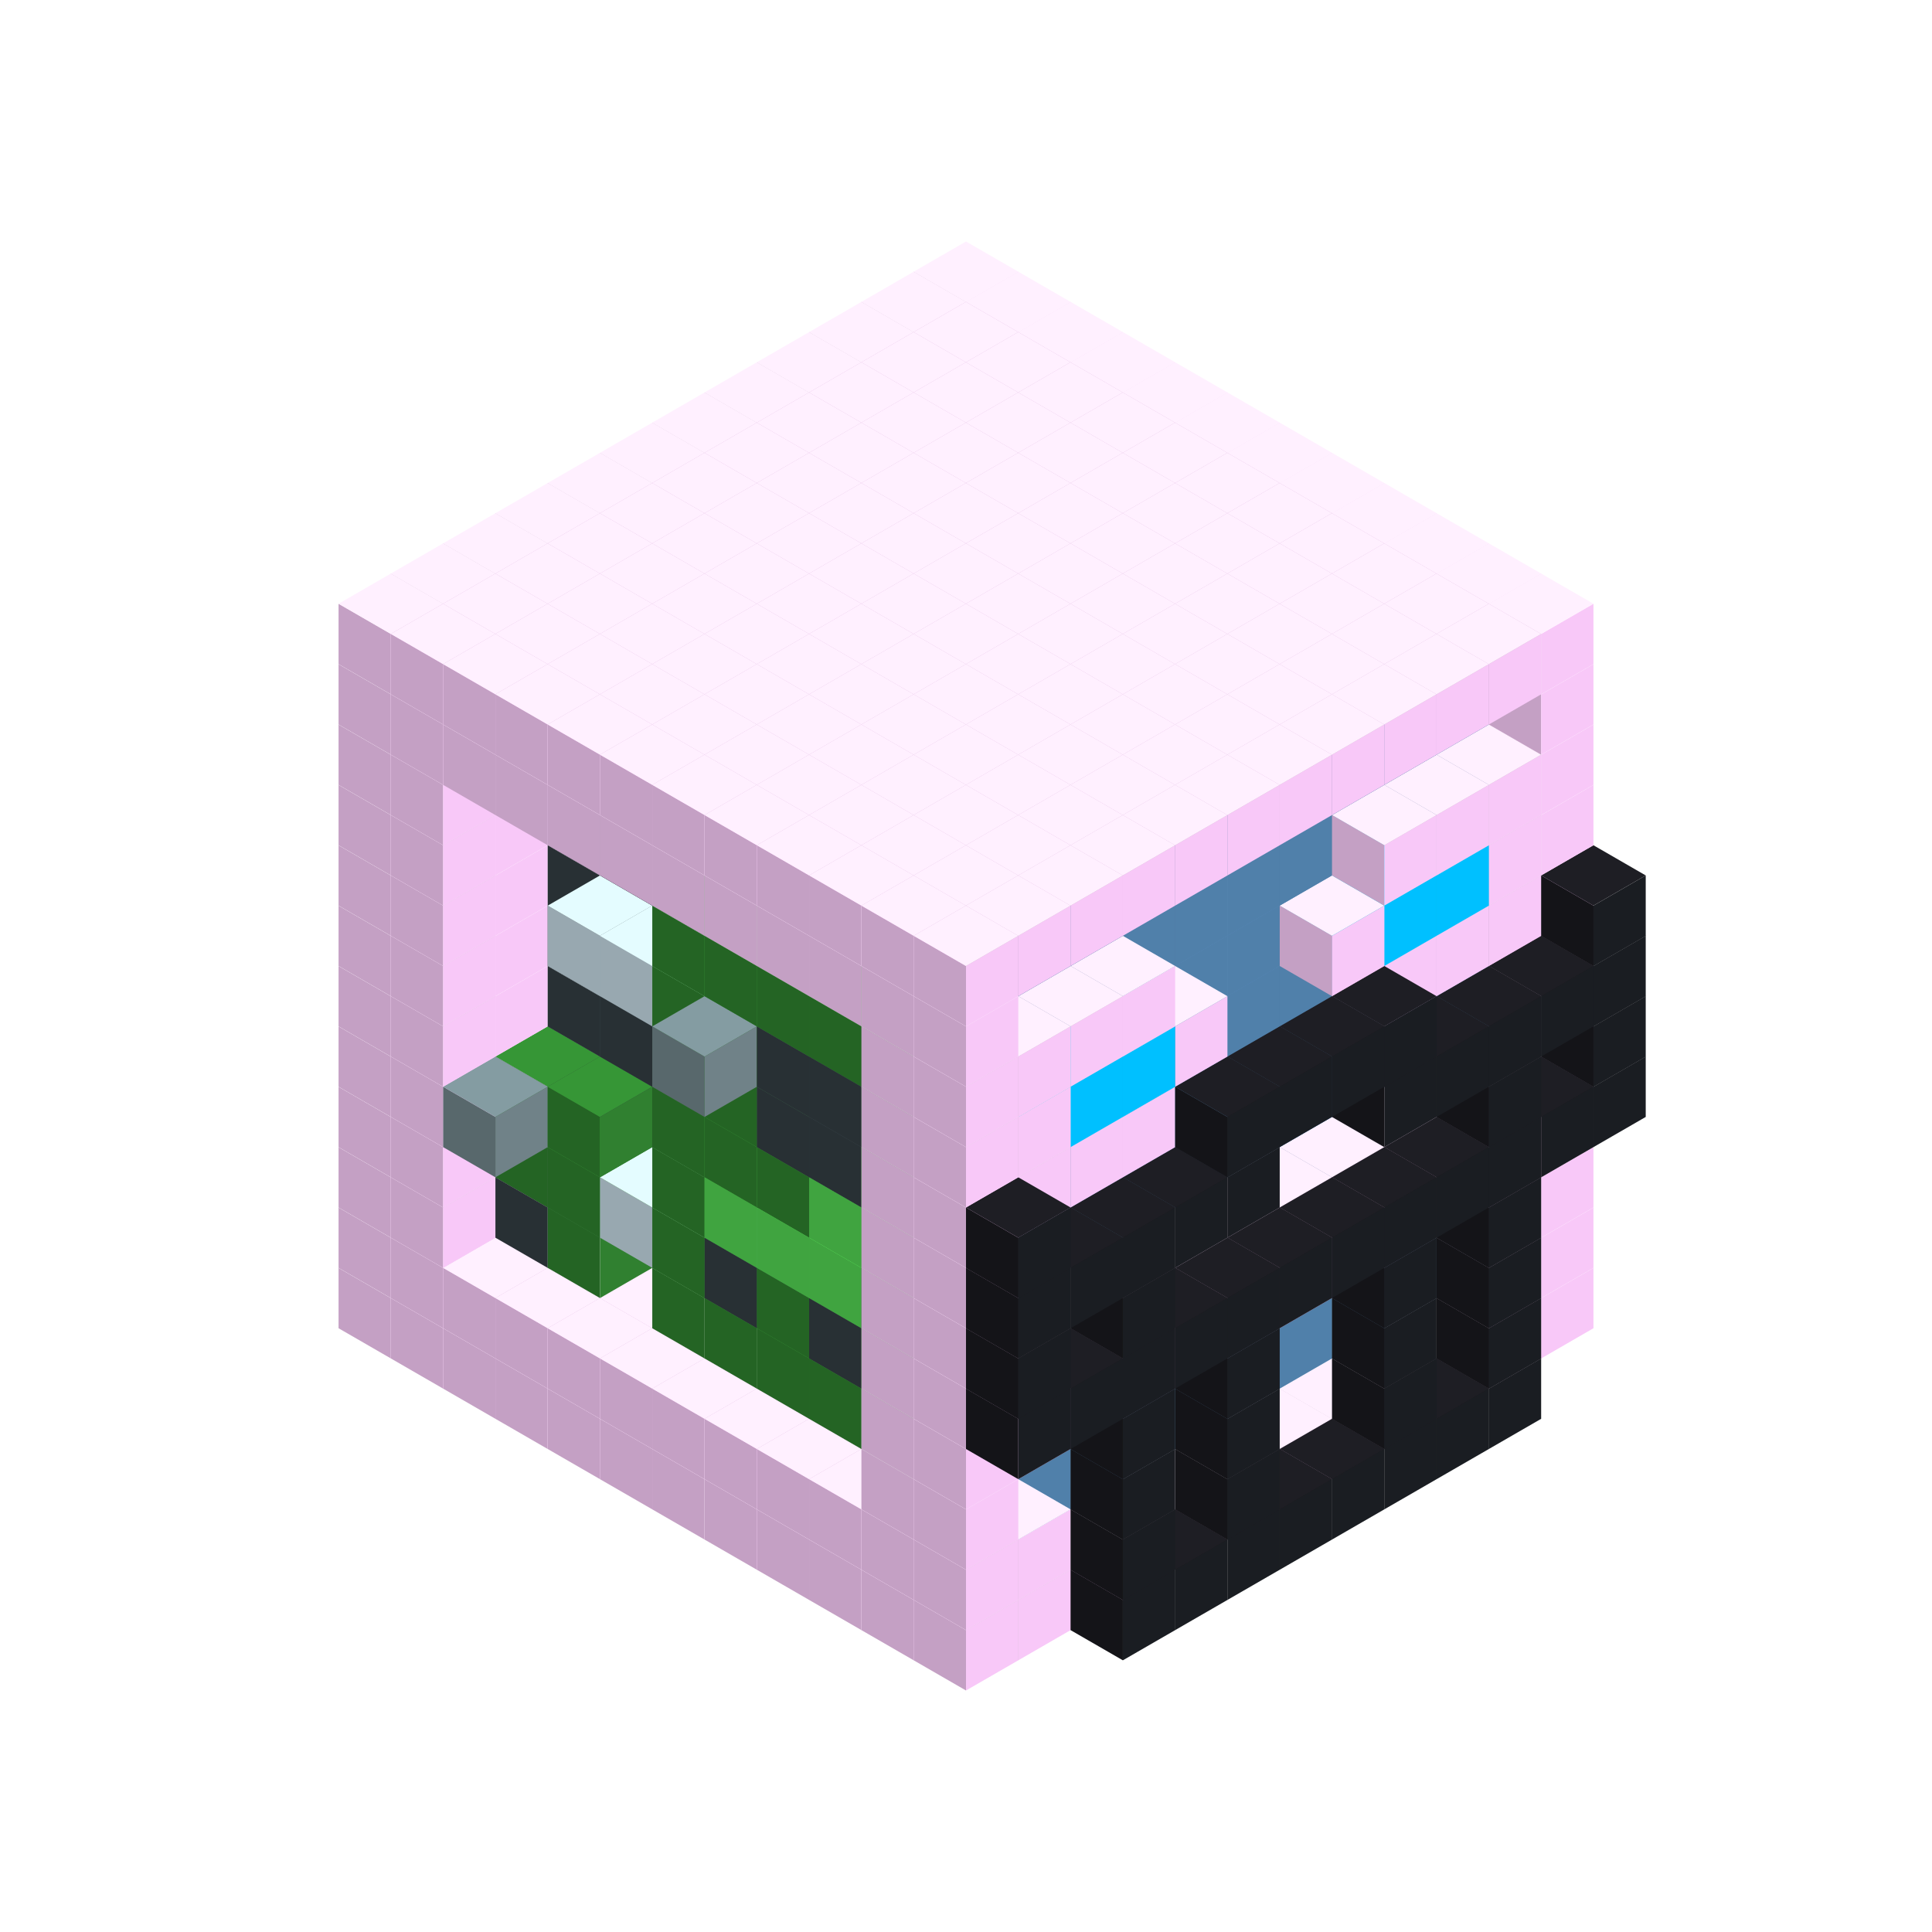 
<svg width='600' height='600' viewBox='4436371 5550000 3200000 3200000' xmlns='http://www.w3.org/2000/svg' xmlns:xlink='http://www.w3.org/1999/xlink'>
<use xlink:href='#v-0x00000190-1' transform='translate(983738,3600000)'/>
<use xlink:href='#v-0x00000190-1' transform='translate(1070341,3650000)'/>
<use xlink:href='#v-0x00000190-1' transform='translate(1156944,3700000)'/>
<use xlink:href='#v-0x00000190-1' transform='translate(1243547,3750000)'/>
<use xlink:href='#v-0x00000190-1' transform='translate(1330150,3800000)'/>
<use xlink:href='#v-0x00000190-1' transform='translate(1416753,3850000)'/>
<use xlink:href='#v-0x00000190-1' transform='translate(1503356,3900000)'/>
<use xlink:href='#v-0x00000190-1' transform='translate(1589959,3950000)'/>
<use xlink:href='#v-0x00000190-1' transform='translate(1676562,4000000)'/>
<use xlink:href='#v-0x00000190-1' transform='translate(1763165,4050000)'/>
<use xlink:href='#v-0x00000190-1' transform='translate(1849768,4100000)'/>
<use xlink:href='#v-0x00000190-1' transform='translate(2889004,3600000)'/>
<use xlink:href='#v-0x00000190-1' transform='translate(2802401,3650000)'/>
<use xlink:href='#v-0x00000190-1' transform='translate(2715798,3700000)'/>
<use xlink:href='#v-0x00000190-1' transform='translate(2629195,3750000)'/>
<use xlink:href='#v-0x00000190-1' transform='translate(2542592,3800000)'/>
<use xlink:href='#v-0x00000190-1' transform='translate(2455989,3850000)'/>
<use xlink:href='#v-0x00000190-1' transform='translate(2369386,3900000)'/>
<use xlink:href='#v-0x00000190-1' transform='translate(2282783,3950000)'/>
<use xlink:href='#v-0x00000190-1' transform='translate(2196180,4000000)'/>
<use xlink:href='#v-0x00000190-1' transform='translate(2109577,4050000)'/>
<use xlink:href='#v-0x00000190-1' transform='translate(2022974,4100000)'/>
<use xlink:href='#v-0x00000190-1' transform='translate(1936371,4150000)'/>
<use xlink:href='#v-0x00000190-4' transform='translate(2802401,3750000)'/>
<use xlink:href='#v-0x00000190-4' transform='translate(2715798,3800000)'/>
<use xlink:href='#v-0x00000190-4' transform='translate(2629195,3850000)'/>
<use xlink:href='#v-0x00000190-4' transform='translate(2542592,3900000)'/>
<use xlink:href='#v-0x00000190-4' transform='translate(2455989,3950000)'/>
<use xlink:href='#v-0x00000190-4' transform='translate(2369386,4000000)'/>
<use xlink:href='#v-0x00000190-4' transform='translate(2282783,4050000)'/>
<use xlink:href='#v-0x00000190-4' transform='translate(2196180,4100000)'/>
<use xlink:href='#v-0x00000190-1' transform='translate(983738,3500000)'/>
<use xlink:href='#v-0x00000190-1' transform='translate(1156944,3500000)'/>
<use xlink:href='#v-0x00000190-1' transform='translate(1070341,3550000)'/>
<use xlink:href='#v-0x00000190-1' transform='translate(1243547,3550000)'/>
<use xlink:href='#v-0x00000190-1' transform='translate(1156944,3600000)'/>
<use xlink:href='#v-0x00000190-1' transform='translate(1330150,3600000)'/>
<use xlink:href='#v-0x00000190-1' transform='translate(1243547,3650000)'/>
<use xlink:href='#v-0x00000190-1' transform='translate(1416753,3650000)'/>
<use xlink:href='#v-0x00000190-1' transform='translate(1330150,3700000)'/>
<use xlink:href='#v-0x00000190-1' transform='translate(1503356,3700000)'/>
<use xlink:href='#v-0x00000190-1' transform='translate(1416753,3750000)'/>
<use xlink:href='#v-0x00000190-1' transform='translate(1589959,3750000)'/>
<use xlink:href='#v-0x00000190-1' transform='translate(1503356,3800000)'/>
<use xlink:href='#v-0x00000190-1' transform='translate(1676562,3800000)'/>
<use xlink:href='#v-0x00000190-1' transform='translate(1589959,3850000)'/>
<use xlink:href='#v-0x00000190-1' transform='translate(1763165,3850000)'/>
<use xlink:href='#v-0x00000190-1' transform='translate(1676562,3900000)'/>
<use xlink:href='#v-0x00000190-1' transform='translate(1849768,3900000)'/>
<use xlink:href='#v-0x00000190-1' transform='translate(1763165,3950000)'/>
<use xlink:href='#v-0x00000190-2' transform='translate(2715798,3500000)'/>
<use xlink:href='#v-0x00000190-2' transform='translate(2629195,3550000)'/>
<use xlink:href='#v-0x00000190-2' transform='translate(2542592,3600000)'/>
<use xlink:href='#v-0x00000190-2' transform='translate(2455989,3650000)'/>
<use xlink:href='#v-0x00000190-2' transform='translate(2369386,3700000)'/>
<use xlink:href='#v-0x00000190-2' transform='translate(2282783,3750000)'/>
<use xlink:href='#v-0x00000190-2' transform='translate(2196180,3800000)'/>
<use xlink:href='#v-0x00000190-2' transform='translate(2109577,3850000)'/>
<use xlink:href='#v-0x00000190-2' transform='translate(2022974,3900000)'/>
<use xlink:href='#v-0x00000190-1' transform='translate(1936371,3950000)'/>
<use xlink:href='#v-0x00000190-1' transform='translate(1849768,4000000)'/>
<use xlink:href='#v-0x00000190-1' transform='translate(2889004,3500000)'/>
<use xlink:href='#v-0x00000190-1' transform='translate(2802401,3550000)'/>
<use xlink:href='#v-0x00000190-1' transform='translate(2022974,4000000)'/>
<use xlink:href='#v-0x00000190-1' transform='translate(1936371,4050000)'/>
<use xlink:href='#v-0x00000190-4' transform='translate(2802401,3650000)'/>
<use xlink:href='#v-0x00000190-4' transform='translate(2629195,3750000)'/>
<use xlink:href='#v-0x00000190-4' transform='translate(2369386,3900000)'/>
<use xlink:href='#v-0x00000190-4' transform='translate(2196180,4000000)'/>
<use xlink:href='#v-0x00000190-1' transform='translate(983738,3400000)'/>
<use xlink:href='#v-0x00000190-1' transform='translate(1156944,3400000)'/>
<use xlink:href='#v-0x00000190-1' transform='translate(1070341,3450000)'/>
<use xlink:href='#v-0x00000190-7' transform='translate(1330150,3400000)'/>
<use xlink:href='#v-0x00000190-7' transform='translate(1243547,3450000)'/>
<use xlink:href='#v-0x00000190-7' transform='translate(1416753,3450000)'/>
<use xlink:href='#v-0x00000190-5' transform='translate(1330150,3500000)'/>
<use xlink:href='#v-0x00000190-7' transform='translate(1503356,3500000)'/>
<use xlink:href='#v-0x00000190-7' transform='translate(1589959,3550000)'/>
<use xlink:href='#v-0x00000190-5' transform='translate(1503356,3600000)'/>
<use xlink:href='#v-0x00000190-7' transform='translate(1676562,3600000)'/>
<use xlink:href='#v-0x00000190-5' transform='translate(1589959,3650000)'/>
<use xlink:href='#v-0x00000190-7' transform='translate(1763165,3650000)'/>
<use xlink:href='#v-0x00000190-5' transform='translate(1676562,3700000)'/>
<use xlink:href='#v-0x00000190-7' transform='translate(1849768,3700000)'/>
<use xlink:href='#v-0x00000190-5' transform='translate(1763165,3750000)'/>
<use xlink:href='#v-0x00000190-7' transform='translate(1936371,3750000)'/>
<use xlink:href='#v-0x00000190-5' transform='translate(1849768,3800000)'/>
<use xlink:href='#v-0x00000190-2' transform='translate(2715798,3400000)'/>
<use xlink:href='#v-0x00000190-2' transform='translate(2629195,3450000)'/>
<use xlink:href='#v-0x00000190-2' transform='translate(2542592,3500000)'/>
<use xlink:href='#v-0x00000190-2' transform='translate(2455989,3550000)'/>
<use xlink:href='#v-0x00000190-2' transform='translate(2369386,3600000)'/>
<use xlink:href='#v-0x00000190-2' transform='translate(2282783,3650000)'/>
<use xlink:href='#v-0x00000190-2' transform='translate(2196180,3700000)'/>
<use xlink:href='#v-0x00000190-2' transform='translate(2109577,3750000)'/>
<use xlink:href='#v-0x00000190-2' transform='translate(2022974,3800000)'/>
<use xlink:href='#v-0x00000190-1' transform='translate(1936371,3850000)'/>
<use xlink:href='#v-0x00000190-1' transform='translate(1849768,3900000)'/>
<use xlink:href='#v-0x00000190-1' transform='translate(2889004,3400000)'/>
<use xlink:href='#v-0x00000190-1' transform='translate(1936371,3950000)'/>
<use xlink:href='#v-0x00000190-4' transform='translate(2802401,3550000)'/>
<use xlink:href='#v-0x00000190-4' transform='translate(2629195,3650000)'/>
<use xlink:href='#v-0x00000190-4' transform='translate(2369386,3800000)'/>
<use xlink:href='#v-0x00000190-4' transform='translate(2196180,3900000)'/>
<use xlink:href='#v-0x00000190-1' transform='translate(983738,3300000)'/>
<use xlink:href='#v-0x00000190-1' transform='translate(1156944,3300000)'/>
<use xlink:href='#v-0x00000190-1' transform='translate(1070341,3350000)'/>
<use xlink:href='#v-0x00000190-7' transform='translate(1330150,3300000)'/>
<use xlink:href='#v-0x00000190-5' transform='translate(1243547,3350000)'/>
<use xlink:href='#v-0x00000190-7' transform='translate(1416753,3350000)'/>
<use xlink:href='#v-0x00000190-5' transform='translate(1330150,3400000)'/>
<use xlink:href='#v-0x00000190-7' transform='translate(1503356,3400000)'/>
<use xlink:href='#v-0x00000190-9' transform='translate(1416753,3450000)'/>
<use xlink:href='#v-0x00000190-7' transform='translate(1589959,3450000)'/>
<use xlink:href='#v-0x00000190-5' transform='translate(1503356,3500000)'/>
<use xlink:href='#v-0x00000190-7' transform='translate(1676562,3500000)'/>
<use xlink:href='#v-0x00000190-7' transform='translate(1589959,3550000)'/>
<use xlink:href='#v-0x00000190-7' transform='translate(1763165,3550000)'/>
<use xlink:href='#v-0x00000190-5' transform='translate(1676562,3600000)'/>
<use xlink:href='#v-0x00000190-7' transform='translate(1849768,3600000)'/>
<use xlink:href='#v-0x00000190-7' transform='translate(1763165,3650000)'/>
<use xlink:href='#v-0x00000190-7' transform='translate(1936371,3650000)'/>
<use xlink:href='#v-0x00000190-5' transform='translate(1849768,3700000)'/>
<use xlink:href='#v-0x00000190-2' transform='translate(2715798,3300000)'/>
<use xlink:href='#v-0x00000190-2' transform='translate(2629195,3350000)'/>
<use xlink:href='#v-0x00000190-2' transform='translate(2542592,3400000)'/>
<use xlink:href='#v-0x00000190-2' transform='translate(2455989,3450000)'/>
<use xlink:href='#v-0x00000190-2' transform='translate(2369386,3500000)'/>
<use xlink:href='#v-0x00000190-2' transform='translate(2282783,3550000)'/>
<use xlink:href='#v-0x00000190-2' transform='translate(2196180,3600000)'/>
<use xlink:href='#v-0x00000190-2' transform='translate(2109577,3650000)'/>
<use xlink:href='#v-0x00000190-2' transform='translate(2022974,3700000)'/>
<use xlink:href='#v-0x00000190-1' transform='translate(1936371,3750000)'/>
<use xlink:href='#v-0x00000190-1' transform='translate(1849768,3800000)'/>
<use xlink:href='#v-0x00000190-1' transform='translate(2889004,3300000)'/>
<use xlink:href='#v-0x00000190-1' transform='translate(2802401,3350000)'/>
<use xlink:href='#v-0x00000190-1' transform='translate(2715798,3400000)'/>
<use xlink:href='#v-0x00000190-1' transform='translate(2629195,3450000)'/>
<use xlink:href='#v-0x00000190-1' transform='translate(2542592,3500000)'/>
<use xlink:href='#v-0x00000190-1' transform='translate(2455989,3550000)'/>
<use xlink:href='#v-0x00000190-1' transform='translate(2369386,3600000)'/>
<use xlink:href='#v-0x00000190-1' transform='translate(2282783,3650000)'/>
<use xlink:href='#v-0x00000190-1' transform='translate(2196180,3700000)'/>
<use xlink:href='#v-0x00000190-1' transform='translate(2109577,3750000)'/>
<use xlink:href='#v-0x00000190-1' transform='translate(2022974,3800000)'/>
<use xlink:href='#v-0x00000190-1' transform='translate(1936371,3850000)'/>
<use xlink:href='#v-0x00000190-4' transform='translate(2802401,3450000)'/>
<use xlink:href='#v-0x00000190-4' transform='translate(2629195,3550000)'/>
<use xlink:href='#v-0x00000190-4' transform='translate(2369386,3700000)'/>
<use xlink:href='#v-0x00000190-4' transform='translate(2196180,3800000)'/>
<use xlink:href='#v-0x00000190-1' transform='translate(983738,3200000)'/>
<use xlink:href='#v-0x00000190-1' transform='translate(1156944,3200000)'/>
<use xlink:href='#v-0x00000190-1' transform='translate(1070341,3250000)'/>
<use xlink:href='#v-0x00000190-7' transform='translate(1330150,3200000)'/>
<use xlink:href='#v-0x00000190-5' transform='translate(1243547,3250000)'/>
<use xlink:href='#v-0x00000190-8' transform='translate(1156944,3300000)'/>
<use xlink:href='#v-0x00000190-7' transform='translate(1416753,3250000)'/>
<use xlink:href='#v-0x00000190-5' transform='translate(1330150,3300000)'/>
<use xlink:href='#v-0x00000190-7' transform='translate(1503356,3300000)'/>
<use xlink:href='#v-0x00000190-7' transform='translate(1589959,3350000)'/>
<use xlink:href='#v-0x00000190-5' transform='translate(1503356,3400000)'/>
<use xlink:href='#v-0x00000190-7' transform='translate(1676562,3400000)'/>
<use xlink:href='#v-0x00000190-6' transform='translate(1589959,3450000)'/>
<use xlink:href='#v-0x00000190-7' transform='translate(1763165,3450000)'/>
<use xlink:href='#v-0x00000190-6' transform='translate(1676562,3500000)'/>
<use xlink:href='#v-0x00000190-7' transform='translate(1849768,3500000)'/>
<use xlink:href='#v-0x00000190-6' transform='translate(1763165,3550000)'/>
<use xlink:href='#v-0x00000190-7' transform='translate(1936371,3550000)'/>
<use xlink:href='#v-0x00000190-5' transform='translate(1849768,3600000)'/>
<use xlink:href='#v-0x00000190-2' transform='translate(2715798,3200000)'/>
<use xlink:href='#v-0x00000190-2' transform='translate(2629195,3250000)'/>
<use xlink:href='#v-0x00000190-2' transform='translate(2542592,3300000)'/>
<use xlink:href='#v-0x00000190-2' transform='translate(2455989,3350000)'/>
<use xlink:href='#v-0x00000190-2' transform='translate(2369386,3400000)'/>
<use xlink:href='#v-0x00000190-2' transform='translate(2282783,3450000)'/>
<use xlink:href='#v-0x00000190-2' transform='translate(2196180,3500000)'/>
<use xlink:href='#v-0x00000190-2' transform='translate(2109577,3550000)'/>
<use xlink:href='#v-0x00000190-2' transform='translate(2022974,3600000)'/>
<use xlink:href='#v-0x00000190-1' transform='translate(1936371,3650000)'/>
<use xlink:href='#v-0x00000190-1' transform='translate(1849768,3700000)'/>
<use xlink:href='#v-0x00000190-1' transform='translate(2889004,3200000)'/>
<use xlink:href='#v-0x00000190-1' transform='translate(2802401,3250000)'/>
<use xlink:href='#v-0x00000190-1' transform='translate(2715798,3300000)'/>
<use xlink:href='#v-0x00000190-1' transform='translate(2629195,3350000)'/>
<use xlink:href='#v-0x00000190-1' transform='translate(2542592,3400000)'/>
<use xlink:href='#v-0x00000190-1' transform='translate(2455989,3450000)'/>
<use xlink:href='#v-0x00000190-1' transform='translate(2369386,3500000)'/>
<use xlink:href='#v-0x00000190-1' transform='translate(2282783,3550000)'/>
<use xlink:href='#v-0x00000190-1' transform='translate(2196180,3600000)'/>
<use xlink:href='#v-0x00000190-1' transform='translate(2109577,3650000)'/>
<use xlink:href='#v-0x00000190-1' transform='translate(2022974,3700000)'/>
<use xlink:href='#v-0x00000190-1' transform='translate(1936371,3750000)'/>
<use xlink:href='#v-0x00000190-4' transform='translate(2975607,3250000)'/>
<use xlink:href='#v-0x00000190-4' transform='translate(2889004,3300000)'/>
<use xlink:href='#v-0x00000190-4' transform='translate(2802401,3350000)'/>
<use xlink:href='#v-0x00000190-4' transform='translate(2715798,3400000)'/>
<use xlink:href='#v-0x00000190-4' transform='translate(2629195,3450000)'/>
<use xlink:href='#v-0x00000190-4' transform='translate(2542592,3500000)'/>
<use xlink:href='#v-0x00000190-4' transform='translate(2455989,3550000)'/>
<use xlink:href='#v-0x00000190-4' transform='translate(2369386,3600000)'/>
<use xlink:href='#v-0x00000190-4' transform='translate(2282783,3650000)'/>
<use xlink:href='#v-0x00000190-4' transform='translate(2196180,3700000)'/>
<use xlink:href='#v-0x00000190-4' transform='translate(2109577,3750000)'/>
<use xlink:href='#v-0x00000190-4' transform='translate(2022974,3800000)'/>
<use xlink:href='#v-0x00000190-1' transform='translate(983738,3100000)'/>
<use xlink:href='#v-0x00000190-1' transform='translate(1156944,3100000)'/>
<use xlink:href='#v-0x00000190-1' transform='translate(1070341,3150000)'/>
<use xlink:href='#v-0x00000190-7' transform='translate(1330150,3100000)'/>
<use xlink:href='#v-0x00000190-7' transform='translate(1416753,3150000)'/>
<use xlink:href='#v-0x00000190-7' transform='translate(1503356,3200000)'/>
<use xlink:href='#v-0x00000190-7' transform='translate(1589959,3250000)'/>
<use xlink:href='#v-0x00000190-5' transform='translate(1503356,3300000)'/>
<use xlink:href='#v-0x00000190-7' transform='translate(1676562,3300000)'/>
<use xlink:href='#v-0x00000190-5' transform='translate(1589959,3350000)'/>
<use xlink:href='#v-0x00000190-7' transform='translate(1763165,3350000)'/>
<use xlink:href='#v-0x00000190-5' transform='translate(1676562,3400000)'/>
<use xlink:href='#v-0x00000190-7' transform='translate(1849768,3400000)'/>
<use xlink:href='#v-0x00000190-6' transform='translate(1763165,3450000)'/>
<use xlink:href='#v-0x00000190-7' transform='translate(1936371,3450000)'/>
<use xlink:href='#v-0x00000190-5' transform='translate(1849768,3500000)'/>
<use xlink:href='#v-0x00000190-2' transform='translate(2715798,3100000)'/>
<use xlink:href='#v-0x00000190-2' transform='translate(2629195,3150000)'/>
<use xlink:href='#v-0x00000190-2' transform='translate(2542592,3200000)'/>
<use xlink:href='#v-0x00000190-2' transform='translate(2455989,3250000)'/>
<use xlink:href='#v-0x00000190-2' transform='translate(2369386,3300000)'/>
<use xlink:href='#v-0x00000190-2' transform='translate(2282783,3350000)'/>
<use xlink:href='#v-0x00000190-2' transform='translate(2196180,3400000)'/>
<use xlink:href='#v-0x00000190-2' transform='translate(2109577,3450000)'/>
<use xlink:href='#v-0x00000190-2' transform='translate(2022974,3500000)'/>
<use xlink:href='#v-0x00000190-1' transform='translate(1936371,3550000)'/>
<use xlink:href='#v-0x00000190-1' transform='translate(1849768,3600000)'/>
<use xlink:href='#v-0x00000190-1' transform='translate(2889004,3100000)'/>
<use xlink:href='#v-0x00000190-1' transform='translate(1936371,3650000)'/>
<use xlink:href='#v-0x00000190-4' transform='translate(2975607,3150000)'/>
<use xlink:href='#v-0x00000190-4' transform='translate(2802401,3250000)'/>
<use xlink:href='#v-0x00000190-4' transform='translate(2196180,3600000)'/>
<use xlink:href='#v-0x00000190-4' transform='translate(2022974,3700000)'/>
<use xlink:href='#v-0x00000190-1' transform='translate(983738,3000000)'/>
<use xlink:href='#v-0x00000190-1' transform='translate(1156944,3000000)'/>
<use xlink:href='#v-0x00000190-1' transform='translate(1070341,3050000)'/>
<use xlink:href='#v-0x00000190-7' transform='translate(1330150,3000000)'/>
<use xlink:href='#v-0x00000190-7' transform='translate(1416753,3050000)'/>
<use xlink:href='#v-0x00000190-7' transform='translate(1503356,3100000)'/>
<use xlink:href='#v-0x00000190-7' transform='translate(1589959,3150000)'/>
<use xlink:href='#v-0x00000190-5' transform='translate(1503356,3200000)'/>
<use xlink:href='#v-0x00000190-7' transform='translate(1676562,3200000)'/>
<use xlink:href='#v-0x00000190-5' transform='translate(1589959,3250000)'/>
<use xlink:href='#v-0x00000190-7' transform='translate(1763165,3250000)'/>
<use xlink:href='#v-0x00000190-7' transform='translate(1676562,3300000)'/>
<use xlink:href='#v-0x00000190-7' transform='translate(1849768,3300000)'/>
<use xlink:href='#v-0x00000190-7' transform='translate(1763165,3350000)'/>
<use xlink:href='#v-0x00000190-7' transform='translate(1936371,3350000)'/>
<use xlink:href='#v-0x00000190-5' transform='translate(1849768,3400000)'/>
<use xlink:href='#v-0x00000190-2' transform='translate(2715798,3000000)'/>
<use xlink:href='#v-0x00000190-2' transform='translate(2629195,3050000)'/>
<use xlink:href='#v-0x00000190-2' transform='translate(2542592,3100000)'/>
<use xlink:href='#v-0x00000190-2' transform='translate(2455989,3150000)'/>
<use xlink:href='#v-0x00000190-2' transform='translate(2369386,3200000)'/>
<use xlink:href='#v-0x00000190-2' transform='translate(2282783,3250000)'/>
<use xlink:href='#v-0x00000190-2' transform='translate(2196180,3300000)'/>
<use xlink:href='#v-0x00000190-2' transform='translate(2109577,3350000)'/>
<use xlink:href='#v-0x00000190-2' transform='translate(2022974,3400000)'/>
<use xlink:href='#v-0x00000190-1' transform='translate(1936371,3450000)'/>
<use xlink:href='#v-0x00000190-1' transform='translate(1849768,3500000)'/>
<use xlink:href='#v-0x00000190-1' transform='translate(2889004,3000000)'/>
<use xlink:href='#v-0x00000190-1' transform='translate(1936371,3550000)'/>
<use xlink:href='#v-0x00000190-4' transform='translate(2975607,3050000)'/>
<use xlink:href='#v-0x00000190-4' transform='translate(2889004,3100000)'/>
<use xlink:href='#v-0x00000190-4' transform='translate(2802401,3150000)'/>
<use xlink:href='#v-0x00000190-4' transform='translate(2715798,3200000)'/>
<use xlink:href='#v-0x00000190-4' transform='translate(2629195,3250000)'/>
<use xlink:href='#v-0x00000190-4' transform='translate(2369386,3400000)'/>
<use xlink:href='#v-0x00000190-4' transform='translate(2282783,3450000)'/>
<use xlink:href='#v-0x00000190-4' transform='translate(2196180,3500000)'/>
<use xlink:href='#v-0x00000190-4' transform='translate(2109577,3550000)'/>
<use xlink:href='#v-0x00000190-4' transform='translate(2022974,3600000)'/>
<use xlink:href='#v-0x00000190-1' transform='translate(983738,2900000)'/>
<use xlink:href='#v-0x00000190-1' transform='translate(1156944,2900000)'/>
<use xlink:href='#v-0x00000190-1' transform='translate(1070341,2950000)'/>
<use xlink:href='#v-0x00000190-7' transform='translate(1330150,2900000)'/>
<use xlink:href='#v-0x00000190-7' transform='translate(1416753,2950000)'/>
<use xlink:href='#v-0x00000190-9' transform='translate(1330150,3000000)'/>
<use xlink:href='#v-0x00000190-7' transform='translate(1503356,3000000)'/>
<use xlink:href='#v-0x00000190-9' transform='translate(1416753,3050000)'/>
<use xlink:href='#v-0x00000190-7' transform='translate(1589959,3050000)'/>
<use xlink:href='#v-0x00000190-5' transform='translate(1503356,3100000)'/>
<use xlink:href='#v-0x00000190-7' transform='translate(1676562,3100000)'/>
<use xlink:href='#v-0x00000190-5' transform='translate(1589959,3150000)'/>
<use xlink:href='#v-0x00000190-8' transform='translate(1503356,3200000)'/>
<use xlink:href='#v-0x00000190-7' transform='translate(1763165,3150000)'/>
<use xlink:href='#v-0x00000190-7' transform='translate(1676562,3200000)'/>
<use xlink:href='#v-0x00000190-7' transform='translate(1849768,3200000)'/>
<use xlink:href='#v-0x00000190-7' transform='translate(1763165,3250000)'/>
<use xlink:href='#v-0x00000190-7' transform='translate(1936371,3250000)'/>
<use xlink:href='#v-0x00000190-5' transform='translate(1849768,3300000)'/>
<use xlink:href='#v-0x00000190-2' transform='translate(2715798,2900000)'/>
<use xlink:href='#v-0x00000190-2' transform='translate(2629195,2950000)'/>
<use xlink:href='#v-0x00000190-2' transform='translate(2542592,3000000)'/>
<use xlink:href='#v-0x00000190-2' transform='translate(2455989,3050000)'/>
<use xlink:href='#v-0x00000190-2' transform='translate(2369386,3100000)'/>
<use xlink:href='#v-0x00000190-2' transform='translate(2282783,3150000)'/>
<use xlink:href='#v-0x00000190-2' transform='translate(2196180,3200000)'/>
<use xlink:href='#v-0x00000190-2' transform='translate(2109577,3250000)'/>
<use xlink:href='#v-0x00000190-2' transform='translate(2022974,3300000)'/>
<use xlink:href='#v-0x00000190-1' transform='translate(1936371,3350000)'/>
<use xlink:href='#v-0x00000190-1' transform='translate(1849768,3400000)'/>
<use xlink:href='#v-0x00000190-1' transform='translate(2889004,2900000)'/>
<use xlink:href='#v-0x00000190-1' transform='translate(2802401,2950000)'/>
<use xlink:href='#v-0x00000190-1' transform='translate(2715798,3000000)'/>
<use xlink:href='#v-0x00000190-1' transform='translate(2629195,3050000)'/>
<use xlink:href='#v-0x00000190-1' transform='translate(2196180,3300000)'/>
<use xlink:href='#v-0x00000190-1' transform='translate(2109577,3350000)'/>
<use xlink:href='#v-0x00000190-1' transform='translate(2022974,3400000)'/>
<use xlink:href='#v-0x00000190-1' transform='translate(1936371,3450000)'/>
<use xlink:href='#v-0x00000190-4' transform='translate(2975607,2950000)'/>
<use xlink:href='#v-0x00000190-4' transform='translate(2629195,3150000)'/>
<use xlink:href='#v-0x00000190-4' transform='translate(2542592,3200000)'/>
<use xlink:href='#v-0x00000190-4' transform='translate(2455989,3250000)'/>
<use xlink:href='#v-0x00000190-4' transform='translate(2369386,3300000)'/>
<use xlink:href='#v-0x00000190-4' transform='translate(2022974,3500000)'/>
<use xlink:href='#v-0x00000190-1' transform='translate(983738,2800000)'/>
<use xlink:href='#v-0x00000190-1' transform='translate(1156944,2800000)'/>
<use xlink:href='#v-0x00000190-1' transform='translate(1070341,2850000)'/>
<use xlink:href='#v-0x00000190-7' transform='translate(1330150,2800000)'/>
<use xlink:href='#v-0x00000190-7' transform='translate(1416753,2850000)'/>
<use xlink:href='#v-0x00000190-7' transform='translate(1503356,2900000)'/>
<use xlink:href='#v-0x00000190-7' transform='translate(1589959,2950000)'/>
<use xlink:href='#v-0x00000190-5' transform='translate(1503356,3000000)'/>
<use xlink:href='#v-0x00000190-7' transform='translate(1676562,3000000)'/>
<use xlink:href='#v-0x00000190-5' transform='translate(1589959,3050000)'/>
<use xlink:href='#v-0x00000190-7' transform='translate(1763165,3050000)'/>
<use xlink:href='#v-0x00000190-5' transform='translate(1676562,3100000)'/>
<use xlink:href='#v-0x00000190-7' transform='translate(1849768,3100000)'/>
<use xlink:href='#v-0x00000190-5' transform='translate(1763165,3150000)'/>
<use xlink:href='#v-0x00000190-7' transform='translate(1936371,3150000)'/>
<use xlink:href='#v-0x00000190-5' transform='translate(1849768,3200000)'/>
<use xlink:href='#v-0x00000190-2' transform='translate(2715798,2800000)'/>
<use xlink:href='#v-0x00000190-2' transform='translate(2629195,2850000)'/>
<use xlink:href='#v-0x00000190-2' transform='translate(2542592,2900000)'/>
<use xlink:href='#v-0x00000190-2' transform='translate(2455989,2950000)'/>
<use xlink:href='#v-0x00000190-2' transform='translate(2369386,3000000)'/>
<use xlink:href='#v-0x00000190-2' transform='translate(2282783,3050000)'/>
<use xlink:href='#v-0x00000190-2' transform='translate(2196180,3100000)'/>
<use xlink:href='#v-0x00000190-2' transform='translate(2109577,3150000)'/>
<use xlink:href='#v-0x00000190-2' transform='translate(2022974,3200000)'/>
<use xlink:href='#v-0x00000190-1' transform='translate(1936371,3250000)'/>
<use xlink:href='#v-0x00000190-1' transform='translate(1849768,3300000)'/>
<use xlink:href='#v-0x00000190-1' transform='translate(2889004,2800000)'/>
<use xlink:href='#v-0x00000190-1' transform='translate(2802401,2850000)'/>
<use xlink:href='#v-0x00000190-3' transform='translate(2715798,2900000)'/>
<use xlink:href='#v-0x00000190-3' transform='translate(2629195,2950000)'/>
<use xlink:href='#v-0x00000190-1' transform='translate(2542592,3000000)'/>
<use xlink:href='#v-0x00000190-1' transform='translate(2282783,3150000)'/>
<use xlink:href='#v-0x00000190-3' transform='translate(2196180,3200000)'/>
<use xlink:href='#v-0x00000190-3' transform='translate(2109577,3250000)'/>
<use xlink:href='#v-0x00000190-1' transform='translate(2022974,3300000)'/>
<use xlink:href='#v-0x00000190-1' transform='translate(1936371,3350000)'/>
<use xlink:href='#v-0x00000190-1' transform='translate(983738,2700000)'/>
<use xlink:href='#v-0x00000190-1' transform='translate(1156944,2700000)'/>
<use xlink:href='#v-0x00000190-1' transform='translate(1070341,2750000)'/>
<use xlink:href='#v-0x00000190-7' transform='translate(1330150,2700000)'/>
<use xlink:href='#v-0x00000190-7' transform='translate(1416753,2750000)'/>
<use xlink:href='#v-0x00000190-7' transform='translate(1503356,2800000)'/>
<use xlink:href='#v-0x00000190-7' transform='translate(1589959,2850000)'/>
<use xlink:href='#v-0x00000190-7' transform='translate(1676562,2900000)'/>
<use xlink:href='#v-0x00000190-7' transform='translate(1763165,2950000)'/>
<use xlink:href='#v-0x00000190-7' transform='translate(1849768,3000000)'/>
<use xlink:href='#v-0x00000190-7' transform='translate(1936371,3050000)'/>
<use xlink:href='#v-0x00000190-2' transform='translate(2715798,2700000)'/>
<use xlink:href='#v-0x00000190-2' transform='translate(2629195,2750000)'/>
<use xlink:href='#v-0x00000190-2' transform='translate(2542592,2800000)'/>
<use xlink:href='#v-0x00000190-2' transform='translate(2455989,2850000)'/>
<use xlink:href='#v-0x00000190-2' transform='translate(2369386,2900000)'/>
<use xlink:href='#v-0x00000190-2' transform='translate(2282783,2950000)'/>
<use xlink:href='#v-0x00000190-2' transform='translate(2196180,3000000)'/>
<use xlink:href='#v-0x00000190-2' transform='translate(2109577,3050000)'/>
<use xlink:href='#v-0x00000190-2' transform='translate(2022974,3100000)'/>
<use xlink:href='#v-0x00000190-1' transform='translate(1936371,3150000)'/>
<use xlink:href='#v-0x00000190-1' transform='translate(1849768,3200000)'/>
<use xlink:href='#v-0x00000190-1' transform='translate(2889004,2700000)'/>
<use xlink:href='#v-0x00000190-1' transform='translate(2802401,2750000)'/>
<use xlink:href='#v-0x00000190-1' transform='translate(2715798,2800000)'/>
<use xlink:href='#v-0x00000190-1' transform='translate(2629195,2850000)'/>
<use xlink:href='#v-0x00000190-1' transform='translate(2196180,3100000)'/>
<use xlink:href='#v-0x00000190-1' transform='translate(2109577,3150000)'/>
<use xlink:href='#v-0x00000190-1' transform='translate(2022974,3200000)'/>
<use xlink:href='#v-0x00000190-1' transform='translate(1936371,3250000)'/>
<use xlink:href='#v-0x00000190-1' transform='translate(983738,2600000)'/>
<use xlink:href='#v-0x00000190-1' transform='translate(1156944,2600000)'/>
<use xlink:href='#v-0x00000190-1' transform='translate(1070341,2650000)'/>
<use xlink:href='#v-0x00000190-1' transform='translate(1243547,2650000)'/>
<use xlink:href='#v-0x00000190-1' transform='translate(1156944,2700000)'/>
<use xlink:href='#v-0x00000190-1' transform='translate(1330150,2700000)'/>
<use xlink:href='#v-0x00000190-1' transform='translate(1243547,2750000)'/>
<use xlink:href='#v-0x00000190-1' transform='translate(1416753,2750000)'/>
<use xlink:href='#v-0x00000190-1' transform='translate(1330150,2800000)'/>
<use xlink:href='#v-0x00000190-1' transform='translate(1503356,2800000)'/>
<use xlink:href='#v-0x00000190-1' transform='translate(1416753,2850000)'/>
<use xlink:href='#v-0x00000190-1' transform='translate(1589959,2850000)'/>
<use xlink:href='#v-0x00000190-1' transform='translate(1503356,2900000)'/>
<use xlink:href='#v-0x00000190-1' transform='translate(1676562,2900000)'/>
<use xlink:href='#v-0x00000190-1' transform='translate(1589959,2950000)'/>
<use xlink:href='#v-0x00000190-1' transform='translate(1763165,2950000)'/>
<use xlink:href='#v-0x00000190-1' transform='translate(1676562,3000000)'/>
<use xlink:href='#v-0x00000190-1' transform='translate(1849768,3000000)'/>
<use xlink:href='#v-0x00000190-1' transform='translate(1763165,3050000)'/>
<use xlink:href='#v-0x00000190-2' transform='translate(2715798,2600000)'/>
<use xlink:href='#v-0x00000190-2' transform='translate(2629195,2650000)'/>
<use xlink:href='#v-0x00000190-2' transform='translate(2542592,2700000)'/>
<use xlink:href='#v-0x00000190-2' transform='translate(2455989,2750000)'/>
<use xlink:href='#v-0x00000190-2' transform='translate(2369386,2800000)'/>
<use xlink:href='#v-0x00000190-2' transform='translate(2282783,2850000)'/>
<use xlink:href='#v-0x00000190-2' transform='translate(2196180,2900000)'/>
<use xlink:href='#v-0x00000190-2' transform='translate(2109577,2950000)'/>
<use xlink:href='#v-0x00000190-2' transform='translate(2022974,3000000)'/>
<use xlink:href='#v-0x00000190-1' transform='translate(1936371,3050000)'/>
<use xlink:href='#v-0x00000190-1' transform='translate(1849768,3100000)'/>
<use xlink:href='#v-0x00000190-1' transform='translate(2889004,2600000)'/>
<use xlink:href='#v-0x00000190-1' transform='translate(1936371,3150000)'/>
<use xlink:href='#v-0x00000190-1' transform='translate(1936371,1950000)'/>
<use xlink:href='#v-0x00000190-1' transform='translate(1849768,2000000)'/>
<use xlink:href='#v-0x00000190-1' transform='translate(1763165,2050000)'/>
<use xlink:href='#v-0x00000190-1' transform='translate(1676562,2100000)'/>
<use xlink:href='#v-0x00000190-1' transform='translate(1589959,2150000)'/>
<use xlink:href='#v-0x00000190-1' transform='translate(1503356,2200000)'/>
<use xlink:href='#v-0x00000190-1' transform='translate(1416753,2250000)'/>
<use xlink:href='#v-0x00000190-1' transform='translate(1330150,2300000)'/>
<use xlink:href='#v-0x00000190-1' transform='translate(1243547,2350000)'/>
<use xlink:href='#v-0x00000190-1' transform='translate(1156944,2400000)'/>
<use xlink:href='#v-0x00000190-1' transform='translate(1070341,2450000)'/>
<use xlink:href='#v-0x00000190-1' transform='translate(983738,2500000)'/>
<use xlink:href='#v-0x00000190-1' transform='translate(2022974,2000000)'/>
<use xlink:href='#v-0x00000190-1' transform='translate(1936371,2050000)'/>
<use xlink:href='#v-0x00000190-1' transform='translate(1849768,2100000)'/>
<use xlink:href='#v-0x00000190-1' transform='translate(1763165,2150000)'/>
<use xlink:href='#v-0x00000190-1' transform='translate(1676562,2200000)'/>
<use xlink:href='#v-0x00000190-1' transform='translate(1589959,2250000)'/>
<use xlink:href='#v-0x00000190-1' transform='translate(1503356,2300000)'/>
<use xlink:href='#v-0x00000190-1' transform='translate(1416753,2350000)'/>
<use xlink:href='#v-0x00000190-1' transform='translate(1330150,2400000)'/>
<use xlink:href='#v-0x00000190-1' transform='translate(1243547,2450000)'/>
<use xlink:href='#v-0x00000190-1' transform='translate(1156944,2500000)'/>
<use xlink:href='#v-0x00000190-1' transform='translate(1070341,2550000)'/>
<use xlink:href='#v-0x00000190-1' transform='translate(2109577,2050000)'/>
<use xlink:href='#v-0x00000190-1' transform='translate(2022974,2100000)'/>
<use xlink:href='#v-0x00000190-1' transform='translate(1936371,2150000)'/>
<use xlink:href='#v-0x00000190-1' transform='translate(1849768,2200000)'/>
<use xlink:href='#v-0x00000190-1' transform='translate(1763165,2250000)'/>
<use xlink:href='#v-0x00000190-1' transform='translate(1676562,2300000)'/>
<use xlink:href='#v-0x00000190-1' transform='translate(1589959,2350000)'/>
<use xlink:href='#v-0x00000190-1' transform='translate(1503356,2400000)'/>
<use xlink:href='#v-0x00000190-1' transform='translate(1416753,2450000)'/>
<use xlink:href='#v-0x00000190-1' transform='translate(1330150,2500000)'/>
<use xlink:href='#v-0x00000190-1' transform='translate(1243547,2550000)'/>
<use xlink:href='#v-0x00000190-1' transform='translate(1156944,2600000)'/>
<use xlink:href='#v-0x00000190-1' transform='translate(2196180,2100000)'/>
<use xlink:href='#v-0x00000190-1' transform='translate(2109577,2150000)'/>
<use xlink:href='#v-0x00000190-1' transform='translate(2022974,2200000)'/>
<use xlink:href='#v-0x00000190-1' transform='translate(1936371,2250000)'/>
<use xlink:href='#v-0x00000190-1' transform='translate(1849768,2300000)'/>
<use xlink:href='#v-0x00000190-1' transform='translate(1763165,2350000)'/>
<use xlink:href='#v-0x00000190-1' transform='translate(1676562,2400000)'/>
<use xlink:href='#v-0x00000190-1' transform='translate(1589959,2450000)'/>
<use xlink:href='#v-0x00000190-1' transform='translate(1503356,2500000)'/>
<use xlink:href='#v-0x00000190-1' transform='translate(1416753,2550000)'/>
<use xlink:href='#v-0x00000190-1' transform='translate(1330150,2600000)'/>
<use xlink:href='#v-0x00000190-1' transform='translate(1243547,2650000)'/>
<use xlink:href='#v-0x00000190-1' transform='translate(2282783,2150000)'/>
<use xlink:href='#v-0x00000190-1' transform='translate(2196180,2200000)'/>
<use xlink:href='#v-0x00000190-1' transform='translate(2109577,2250000)'/>
<use xlink:href='#v-0x00000190-1' transform='translate(2022974,2300000)'/>
<use xlink:href='#v-0x00000190-1' transform='translate(1936371,2350000)'/>
<use xlink:href='#v-0x00000190-1' transform='translate(1849768,2400000)'/>
<use xlink:href='#v-0x00000190-1' transform='translate(1763165,2450000)'/>
<use xlink:href='#v-0x00000190-1' transform='translate(1676562,2500000)'/>
<use xlink:href='#v-0x00000190-1' transform='translate(1589959,2550000)'/>
<use xlink:href='#v-0x00000190-1' transform='translate(1503356,2600000)'/>
<use xlink:href='#v-0x00000190-1' transform='translate(1416753,2650000)'/>
<use xlink:href='#v-0x00000190-1' transform='translate(1330150,2700000)'/>
<use xlink:href='#v-0x00000190-1' transform='translate(2369386,2200000)'/>
<use xlink:href='#v-0x00000190-1' transform='translate(2282783,2250000)'/>
<use xlink:href='#v-0x00000190-1' transform='translate(2196180,2300000)'/>
<use xlink:href='#v-0x00000190-1' transform='translate(2109577,2350000)'/>
<use xlink:href='#v-0x00000190-1' transform='translate(2022974,2400000)'/>
<use xlink:href='#v-0x00000190-1' transform='translate(1936371,2450000)'/>
<use xlink:href='#v-0x00000190-1' transform='translate(1849768,2500000)'/>
<use xlink:href='#v-0x00000190-1' transform='translate(1763165,2550000)'/>
<use xlink:href='#v-0x00000190-1' transform='translate(1676562,2600000)'/>
<use xlink:href='#v-0x00000190-1' transform='translate(1589959,2650000)'/>
<use xlink:href='#v-0x00000190-1' transform='translate(1503356,2700000)'/>
<use xlink:href='#v-0x00000190-1' transform='translate(1416753,2750000)'/>
<use xlink:href='#v-0x00000190-1' transform='translate(2455989,2250000)'/>
<use xlink:href='#v-0x00000190-1' transform='translate(2369386,2300000)'/>
<use xlink:href='#v-0x00000190-1' transform='translate(2282783,2350000)'/>
<use xlink:href='#v-0x00000190-1' transform='translate(2196180,2400000)'/>
<use xlink:href='#v-0x00000190-1' transform='translate(2109577,2450000)'/>
<use xlink:href='#v-0x00000190-1' transform='translate(2022974,2500000)'/>
<use xlink:href='#v-0x00000190-1' transform='translate(1936371,2550000)'/>
<use xlink:href='#v-0x00000190-1' transform='translate(1849768,2600000)'/>
<use xlink:href='#v-0x00000190-1' transform='translate(1763165,2650000)'/>
<use xlink:href='#v-0x00000190-1' transform='translate(1676562,2700000)'/>
<use xlink:href='#v-0x00000190-1' transform='translate(1589959,2750000)'/>
<use xlink:href='#v-0x00000190-1' transform='translate(1503356,2800000)'/>
<use xlink:href='#v-0x00000190-1' transform='translate(2542592,2300000)'/>
<use xlink:href='#v-0x00000190-1' transform='translate(2455989,2350000)'/>
<use xlink:href='#v-0x00000190-1' transform='translate(2369386,2400000)'/>
<use xlink:href='#v-0x00000190-1' transform='translate(2282783,2450000)'/>
<use xlink:href='#v-0x00000190-1' transform='translate(2196180,2500000)'/>
<use xlink:href='#v-0x00000190-1' transform='translate(2109577,2550000)'/>
<use xlink:href='#v-0x00000190-1' transform='translate(2022974,2600000)'/>
<use xlink:href='#v-0x00000190-1' transform='translate(1936371,2650000)'/>
<use xlink:href='#v-0x00000190-1' transform='translate(1849768,2700000)'/>
<use xlink:href='#v-0x00000190-1' transform='translate(1763165,2750000)'/>
<use xlink:href='#v-0x00000190-1' transform='translate(1676562,2800000)'/>
<use xlink:href='#v-0x00000190-1' transform='translate(1589959,2850000)'/>
<use xlink:href='#v-0x00000190-1' transform='translate(2629195,2350000)'/>
<use xlink:href='#v-0x00000190-1' transform='translate(2542592,2400000)'/>
<use xlink:href='#v-0x00000190-1' transform='translate(2455989,2450000)'/>
<use xlink:href='#v-0x00000190-1' transform='translate(2369386,2500000)'/>
<use xlink:href='#v-0x00000190-1' transform='translate(2282783,2550000)'/>
<use xlink:href='#v-0x00000190-1' transform='translate(2196180,2600000)'/>
<use xlink:href='#v-0x00000190-1' transform='translate(2109577,2650000)'/>
<use xlink:href='#v-0x00000190-1' transform='translate(2022974,2700000)'/>
<use xlink:href='#v-0x00000190-1' transform='translate(1936371,2750000)'/>
<use xlink:href='#v-0x00000190-1' transform='translate(1849768,2800000)'/>
<use xlink:href='#v-0x00000190-1' transform='translate(1763165,2850000)'/>
<use xlink:href='#v-0x00000190-1' transform='translate(1676562,2900000)'/>
<use xlink:href='#v-0x00000190-1' transform='translate(2715798,2400000)'/>
<use xlink:href='#v-0x00000190-1' transform='translate(2629195,2450000)'/>
<use xlink:href='#v-0x00000190-1' transform='translate(2542592,2500000)'/>
<use xlink:href='#v-0x00000190-1' transform='translate(2455989,2550000)'/>
<use xlink:href='#v-0x00000190-1' transform='translate(2369386,2600000)'/>
<use xlink:href='#v-0x00000190-1' transform='translate(2282783,2650000)'/>
<use xlink:href='#v-0x00000190-1' transform='translate(2196180,2700000)'/>
<use xlink:href='#v-0x00000190-1' transform='translate(2109577,2750000)'/>
<use xlink:href='#v-0x00000190-1' transform='translate(2022974,2800000)'/>
<use xlink:href='#v-0x00000190-1' transform='translate(1936371,2850000)'/>
<use xlink:href='#v-0x00000190-1' transform='translate(1849768,2900000)'/>
<use xlink:href='#v-0x00000190-1' transform='translate(1763165,2950000)'/>
<use xlink:href='#v-0x00000190-1' transform='translate(2802401,2450000)'/>
<use xlink:href='#v-0x00000190-1' transform='translate(2715798,2500000)'/>
<use xlink:href='#v-0x00000190-1' transform='translate(2629195,2550000)'/>
<use xlink:href='#v-0x00000190-1' transform='translate(2542592,2600000)'/>
<use xlink:href='#v-0x00000190-1' transform='translate(2455989,2650000)'/>
<use xlink:href='#v-0x00000190-1' transform='translate(2369386,2700000)'/>
<use xlink:href='#v-0x00000190-1' transform='translate(2282783,2750000)'/>
<use xlink:href='#v-0x00000190-1' transform='translate(2196180,2800000)'/>
<use xlink:href='#v-0x00000190-1' transform='translate(2109577,2850000)'/>
<use xlink:href='#v-0x00000190-1' transform='translate(2022974,2900000)'/>
<use xlink:href='#v-0x00000190-1' transform='translate(1936371,2950000)'/>
<use xlink:href='#v-0x00000190-1' transform='translate(1849768,3000000)'/>
<use xlink:href='#v-0x00000190-1' transform='translate(2889004,2500000)'/>
<use xlink:href='#v-0x00000190-1' transform='translate(2802401,2550000)'/>
<use xlink:href='#v-0x00000190-1' transform='translate(2715798,2600000)'/>
<use xlink:href='#v-0x00000190-1' transform='translate(2629195,2650000)'/>
<use xlink:href='#v-0x00000190-1' transform='translate(2542592,2700000)'/>
<use xlink:href='#v-0x00000190-1' transform='translate(2455989,2750000)'/>
<use xlink:href='#v-0x00000190-1' transform='translate(2369386,2800000)'/>
<use xlink:href='#v-0x00000190-1' transform='translate(2282783,2850000)'/>
<use xlink:href='#v-0x00000190-1' transform='translate(2196180,2900000)'/>
<use xlink:href='#v-0x00000190-1' transform='translate(2109577,2950000)'/>
<use xlink:href='#v-0x00000190-1' transform='translate(2022974,3000000)'/>
<use xlink:href='#v-0x00000190-1' transform='translate(1936371,3050000)'/>
<defs>
<g id='v-0x00000190-1'>
<polygon points='4100000,4100000 4100000,4200000 4013397,4150000 4013397,4050000' fill='#c4a0c4'/>
<polygon points='4100000,4100000 4100000,4200000 4186602,4150000 4186602,4050000' fill='#f8c8f8'/>
<polygon points='4100000,4100000 4013397,4050000 4100000,4000000 4186602,4050000' fill='#fff0ff'/>
</g>
<g id='v-0x00000190-2'>
<polygon points='4100000,4100000 4100000,4200000 4013397,4150000 4013397,4050000' fill='#406488'/>
<polygon points='4100000,4100000 4100000,4200000 4186602,4150000 4186602,4050000' fill='#5080aa'/>
<polygon points='4100000,4100000 4013397,4050000 4100000,4000000 4186602,4050000' fill='#6096cc'/>
</g>
<g id='v-0x00000190-3'>
<polygon points='4100000,4100000 4100000,4200000 4013397,4150000 4013397,4050000' fill='#0098cc'/>
<polygon points='4100000,4100000 4100000,4200000 4186602,4150000 4186602,4050000' fill='#00c0ff'/>
<polygon points='4100000,4100000 4013397,4050000 4100000,4000000 4186602,4050000' fill='#00e4ff'/>
</g>
<g id='v-0x00000190-4'>
<polygon points='4100000,4100000 4100000,4200000 4013397,4150000 4013397,4050000' fill='#141418'/>
<polygon points='4100000,4100000 4100000,4200000 4186602,4150000 4186602,4050000' fill='#1a1d22'/>
<polygon points='4100000,4100000 4013397,4050000 4100000,4000000 4186602,4050000' fill='#1e1e24'/>
</g>
<g id='v-0x00000190-5'>
<polygon points='4100000,4100000 4100000,4200000 4013397,4150000 4013397,4050000' fill='#246424'/>
<polygon points='4100000,4100000 4100000,4200000 4186602,4150000 4186602,4050000' fill='#308030'/>
<polygon points='4100000,4100000 4013397,4050000 4100000,4000000 4186602,4050000' fill='#369636'/>
</g>
<g id='v-0x00000190-6'>
<polygon points='4100000,4100000 4100000,4200000 4013397,4150000 4013397,4050000' fill='#40a440'/>
<polygon points='4100000,4100000 4100000,4200000 4186602,4150000 4186602,4050000' fill='#50d050'/>
<polygon points='4100000,4100000 4013397,4050000 4100000,4000000 4186602,4050000' fill='#60f660'/>
</g>
<g id='v-0x00000190-7'>
<polygon points='4100000,4100000 4100000,4200000 4013397,4150000 4013397,4050000' fill='#283034'/>
<polygon points='4100000,4100000 4100000,4200000 4186602,4150000 4186602,4050000' fill='#334044'/>
<polygon points='4100000,4100000 4013397,4050000 4100000,4000000 4186602,4050000' fill='#3c484e'/>
</g>
<g id='v-0x00000190-8'>
<polygon points='4100000,4100000 4100000,4200000 4013397,4150000 4013397,4050000' fill='#58686c'/>
<polygon points='4100000,4100000 4100000,4200000 4186602,4150000 4186602,4050000' fill='#708288'/>
<polygon points='4100000,4100000 4013397,4050000 4100000,4000000 4186602,4050000' fill='#849ca2'/>
</g>
<g id='v-0x00000190-9'>
<polygon points='4100000,4100000 4100000,4200000 4013397,4150000 4013397,4050000' fill='#98a8b0'/>
<polygon points='4100000,4100000 4100000,4200000 4186602,4150000 4186602,4050000' fill='#c0d4dd'/>
<polygon points='4100000,4100000 4013397,4050000 4100000,4000000 4186602,4050000' fill='#e4fcff'/>
</g>
</defs>
</svg>
